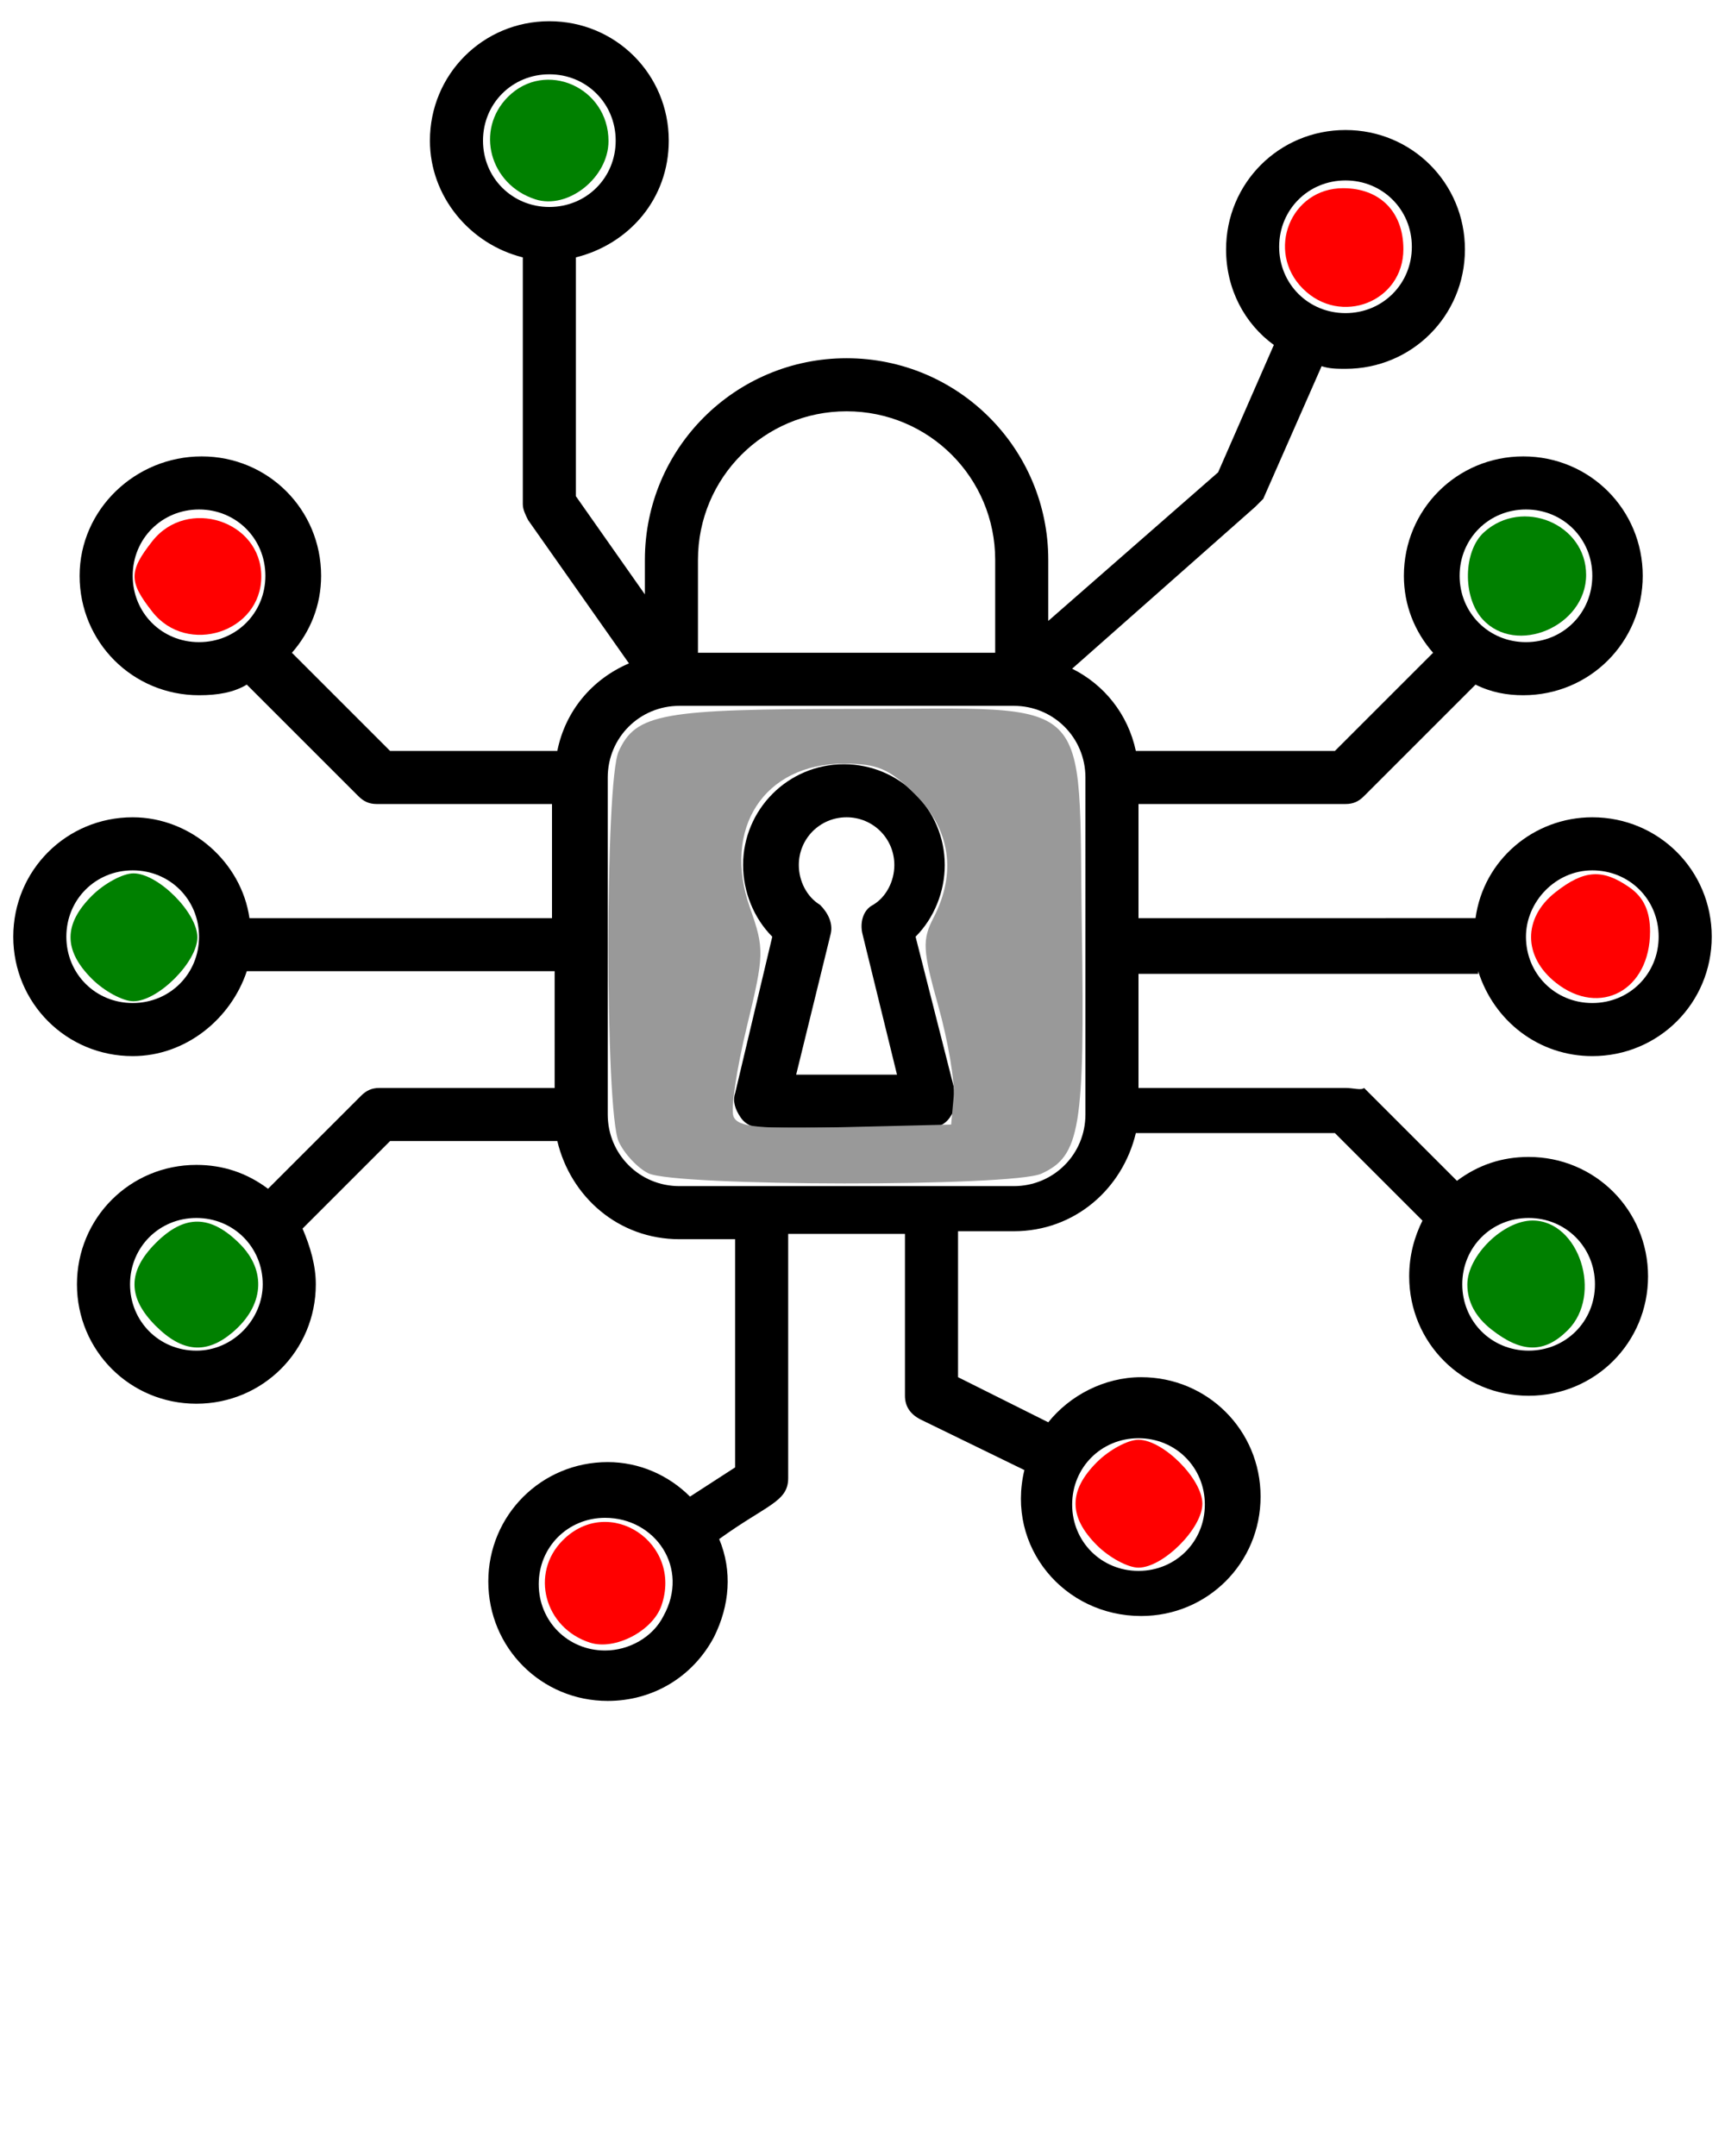 <?xml version="1.0" encoding="UTF-8" standalone="no"?>
<svg
   xmlns:dc="http://purl.org/dc/elements/1.1/"
   xmlns:cc="http://creativecommons.org/ns#"
   xmlns:rdf="http://www.w3.org/1999/02/22-rdf-syntax-ns#"
   xmlns:svg="http://www.w3.org/2000/svg"
   xmlns="http://www.w3.org/2000/svg"
   xmlns:sodipodi="http://sodipodi.sourceforge.net/DTD/sodipodi-0.dtd"
   xmlns:inkscape="http://www.inkscape.org/namespaces/inkscape"
   version="1.1"
   x="0px"
   y="0px"
   viewBox="0 0 65 81.25"
   style="enable-background:new 0 0 65 65;"
   xml:space="preserve"
   id="svg14"
   sodipodi:docname="encryption.svg"
   inkscape:version="0.92.3 (2405546, 2018-03-11)"
   inkscape:export-filename="C:\Users\coder\source\repos\Ubiety\Ubiety.Scram.Core\docs\Ubiety.Scram.Docs\images\encryption64.png"
   inkscape:export-xdpi="96"
   inkscape:export-ydpi="96"><defs
     id="defs18" /><sodipodi:namedview
     pagecolor="#ffffff"
     bordercolor="#666666"
     borderopacity="1"
     objecttolerance="10"
     gridtolerance="10"
     guidetolerance="10"
     inkscape:pageopacity="0"
     inkscape:pageshadow="2"
     inkscape:window-width="1920"
     inkscape:window-height="1017"
     id="namedview16"
     showgrid="false"
     inkscape:zoom="2.9046154"
     inkscape:cx="32.5"
     inkscape:cy="40.625"
     inkscape:window-x="-8"
     inkscape:window-y="-8"
     inkscape:window-maximized="1"
     inkscape:current-layer="svg14" /><g
     id="g8"><g
       id="g6"><path
         d="M34.5,35.3c0.7-0.7,1.1-1.7,1.1-2.7c0-2.1-1.7-3.8-3.8-3.8s-3.8,1.7-3.8,3.8c0,1,0.4,2,1.1,2.7l-1.4,5.9    c-0.1,0.3,0,0.6,0.2,0.9s0.5,0.4,0.8,0.4H35c0.3,0,0.6-0.1,0.8-0.4s0.3-0.6,0.2-0.9L34.5,35.3z M30,40.5l1.3-5.3    c0.1-0.4-0.1-0.8-0.4-1.1c-0.5-0.3-0.8-0.9-0.8-1.5c0-1,0.8-1.8,1.8-1.8s1.8,0.8,1.8,1.8c0,0.6-0.3,1.2-0.8,1.5    c-0.4,0.2-0.5,0.7-0.4,1.1l1.3,5.3H30z"
         id="path2" /><path
         d="M55.7,36.6c0.6,1.9,2.3,3.2,4.3,3.2c2.5,0,4.5-2,4.5-4.5s-2-4.5-4.5-4.5c-2.2,0-4.1,1.6-4.4,3.8H42.9v-4.3h7.8    c0.3,0,0.5-0.1,0.7-0.3l4.2-4.2c0.6,0.3,1.2,0.4,1.8,0.4c2.5,0,4.5-2,4.5-4.5c0-2.5-2-4.5-4.5-4.5s-4.5,2-4.5,4.5    c0,1.1,0.4,2.1,1.1,2.9l-3.7,3.7h-7.5c-0.3-1.4-1.2-2.5-2.4-3.1l6.9-6.1c0.1-0.1,0.2-0.2,0.3-0.3l2.2-5c0.3,0.1,0.6,0.1,0.9,0.1    c2.5,0,4.5-2,4.5-4.5s-2-4.5-4.5-4.5s-4.5,2-4.5,4.5c0,1.5,0.7,2.8,1.8,3.6l-2.1,4.8l-6.4,5.6v-2.3c0-4.2-3.4-7.6-7.6-7.6    c-4.2,0-7.6,3.4-7.6,7.6v1.3l-2.6-3.7v-9c2-0.5,3.5-2.2,3.5-4.4c0-2.5-2-4.5-4.5-4.5s-4.5,2-4.5,4.5c0,2.1,1.5,3.9,3.5,4.4V19    c0,0.2,0.1,0.4,0.2,0.6l3.8,5.4c-1.4,0.6-2.4,1.8-2.7,3.3h-6.3L11,24.6c0.7-0.8,1.1-1.8,1.1-2.9c0-2.5-2-4.5-4.5-4.5    S3,19.2,3,21.7c0,2.5,2,4.5,4.5,4.5c0.7,0,1.3-0.1,1.8-0.4l4.2,4.2c0.2,0.2,0.4,0.3,0.7,0.3h6.6v4.3H9.4c-0.3-2.1-2.2-3.8-4.4-3.8    c-2.5,0-4.5,2-4.5,4.5s2,4.5,4.5,4.5c2,0,3.7-1.4,4.3-3.2h11.6V41h-6.6c-0.3,0-0.5,0.1-0.7,0.3l-3.5,3.5c-0.8-0.6-1.7-0.9-2.7-0.9    c-2.5,0-4.5,2-4.5,4.5s2,4.5,4.5,4.5s4.5-2,4.5-4.5c0-0.7-0.2-1.4-0.5-2.1l3.3-3.3H21c0.5,2.1,2.3,3.7,4.6,3.7h2.1v8.6L26,56.4    c-0.8-0.8-1.9-1.3-3.1-1.3c-2.5,0-4.5,2-4.5,4.5s2,4.5,4.5,4.5c1.7,0,3.2-0.9,4-2.4c0.6-1.2,0.7-2.5,0.2-3.7    c1.8-1.3,2.6-1.4,2.6-2.3v-9.2h4.4v6.1c0,0.4,0.2,0.7,0.6,0.9l3.9,1.9c-0.7,2.9,1.5,5.5,4.4,5.5c2.5,0,4.5-2,4.5-4.5    s-2-4.5-4.5-4.5c-1.4,0-2.7,0.7-3.5,1.7l-3.4-1.7v-5.5h2.1c2.3,0,4.1-1.6,4.6-3.7h7.5l3.3,3.3c-0.3,0.6-0.5,1.3-0.5,2.1    c0,2.5,2,4.5,4.5,4.5c2.5,0,4.5-2,4.5-4.5s-2-4.5-4.5-4.5c-1,0-1.9,0.3-2.7,0.9l-3.5-3.5C51.3,41.1,51,41,50.7,41h-7.8v-4.3H55.7z     M60,32.8c1.4,0,2.5,1.1,2.5,2.5c0,1.4-1.1,2.5-2.5,2.5c-1.4,0-2.5-1.1-2.5-2.5C57.5,34,58.6,32.8,60,32.8z M57.5,19.2    c1.4,0,2.5,1.1,2.5,2.5c0,1.4-1.1,2.5-2.5,2.5c-1.4,0-2.5-1.1-2.5-2.5C55,20.3,56.1,19.2,57.5,19.2z M50.7,6.8    c1.4,0,2.5,1.1,2.5,2.5c0,1.4-1.1,2.5-2.5,2.5s-2.5-1.1-2.5-2.5C48.2,7.9,49.3,6.8,50.7,6.8z M18.2,5.3c0-1.4,1.1-2.5,2.5-2.5    s2.5,1.1,2.5,2.5s-1.1,2.5-2.5,2.5S18.2,6.7,18.2,5.3z M5,21.7c0-1.4,1.1-2.5,2.5-2.5c1.4,0,2.5,1.1,2.5,2.5    c0,1.4-1.1,2.5-2.5,2.5C6.1,24.2,5,23.1,5,21.7z M5,37.8c-1.4,0-2.5-1.1-2.5-2.5c0-1.4,1.1-2.5,2.5-2.5s2.5,1.1,2.5,2.5    C7.5,36.7,6.4,37.8,5,37.8z M7.4,50.9c-1.4,0-2.5-1.1-2.5-2.5c0-1.4,1.1-2.5,2.5-2.5c1.4,0,2.5,1.1,2.5,2.5    C9.9,49.7,8.8,50.9,7.4,50.9z M25,60.9c-0.4,0.8-1.3,1.3-2.2,1.3c-1.4,0-2.5-1.1-2.5-2.5s1.1-2.5,2.5-2.5    C24.7,57.2,26,59.1,25,60.9z M42.9,54.2c1.4,0,2.5,1.1,2.5,2.5c0,1.4-1.1,2.5-2.5,2.5c-1.4,0-2.5-1.1-2.5-2.5    C40.4,55.3,41.5,54.2,42.9,54.2z M31.9,15.5c3.1,0,5.6,2.5,5.6,5.6v3.5H26.3v-3.5C26.3,18,28.8,15.5,31.9,15.5z M40.9,42    c0,1.5-1.2,2.7-2.7,2.7H25.6c-1.5,0-2.7-1.2-2.7-2.7V29.3c0-1.5,1.2-2.7,2.7-2.7h12.6c1.5,0,2.7,1.2,2.7,2.7V42z M57.6,45.9    c1.4,0,2.5,1.1,2.5,2.5c0,1.4-1.1,2.5-2.5,2.5c-1.4,0-2.5-1.1-2.5-2.5C55.1,47,56.2,45.9,57.6,45.9z"
         id="path4" /></g></g><path
     style="fill:#999999;stroke-width:0.344"
     d="m 24.431,44.216 c -0.404,-0.196 -0.908,-0.735 -1.119,-1.198 -0.517,-1.135 -0.518,-13.564 -0.001,-14.699 0.651,-1.428 1.623,-1.603 8.891,-1.603 9.185,0 8.425,-0.735 8.563,8.283 0.115,7.506 -0.06,8.564 -1.523,9.231 -1.095,0.499 -13.777,0.487 -14.811,-0.014 z m 11.503,-2.868 c 0.052,-0.568 -0.207,-2.11 -0.575,-3.426 -0.594,-2.12 -0.615,-2.501 -0.181,-3.34 0.872,-1.687 0.632,-3.316 -0.681,-4.63 -0.982,-0.982 -1.419,-1.171 -2.708,-1.171 -3.001,0 -4.584,2.439 -3.528,5.434 0.545,1.545 0.539,1.764 -0.122,4.488 -0.382,1.575 -0.608,3.09 -0.501,3.367 0.157,0.41 0.939,0.485 4.198,0.407 l 4.004,-0.097 z"
     id="path22"
     inkscape:connector-curvature="0" /><path
     style="fill:#ff0000;stroke-width:0.344"
     d="m 49.094,10.879 c -1.413,-1.413 -0.463,-3.787 1.515,-3.787 1.388,0 2.272,0.894 2.272,2.298 0,1.983 -2.364,2.913 -3.787,1.489 z"
     id="path34"
     inkscape:connector-curvature="0" /><path
     style="fill:#ff0000;stroke-width:0.344"
     d="m 58.633,37.039 c -1.244,-0.978 -1.254,-2.445 -0.025,-3.412 1.084,-0.853 1.777,-0.897 2.803,-0.178 0.524,0.367 0.765,0.889 0.765,1.656 0,2.209 -1.886,3.238 -3.544,1.934 z"
     id="path36"
     inkscape:connector-curvature="0" /><path
     style="fill:#ff0000;stroke-width:0.344"
     d="m 41.332,58.233 c -1.072,-1.072 -1.072,-2.058 0,-3.13 0.465,-0.465 1.169,-0.845 1.565,-0.845 0.929,0 2.41,1.481 2.41,2.41 0,0.929 -1.481,2.41 -2.41,2.41 -0.396,0 -1.1,-0.38 -1.565,-0.845 z"
     id="path38"
     inkscape:connector-curvature="0" /><path
     style="fill:#ff0000;stroke-width:0.344"
     d="m 22.24,61.907 c -1.726,-0.55 -2.279,-2.616 -1.033,-3.862 1.751,-1.751 4.54,0.103 3.715,2.469 -0.332,0.952 -1.751,1.689 -2.682,1.392 z"
     id="path40"
     inkscape:connector-curvature="0" /><path
     style="fill:#ff0000;stroke-width:0.344"
     d="m 5.74,23.055 c -0.893,-1.135 -0.893,-1.526 0,-2.661 1.316,-1.673 4.106,-0.769 4.106,1.331 0,2.099 -2.79,3.004 -4.106,1.331 z"
     id="path42"
     inkscape:connector-curvature="0" /><path
     style="fill:#008000;stroke-width:0.344"
     d="m 3.462,36.888 c -1.072,-1.072 -1.072,-2.058 0,-3.13 0.465,-0.465 1.169,-0.845 1.565,-0.845 0.929,0 2.41,1.481 2.41,2.41 0,0.929 -1.481,2.41 -2.41,2.41 -0.396,0 -1.1,-0.38 -1.565,-0.845 z"
     id="path44"
     inkscape:connector-curvature="0" /><path
     style="fill:#008000;stroke-width:0.344"
     d="m 5.872,49.971 c -1.072,-1.072 -1.072,-2.058 0,-3.13 1.081,-1.081 2.059,-1.071 3.163,0.033 1.019,1.019 0.911,2.337 -0.274,3.339 -0.982,0.831 -1.892,0.754 -2.889,-0.243 z"
     id="path46"
     inkscape:connector-curvature="0" /><path
     style="fill:#008000;stroke-width:0.344"
     d="M 20.175,7.513 C 18.447,6.956 17.896,4.895 19.142,3.649 c 1.408,-1.408 3.787,-0.36 3.787,1.668 0,1.374 -1.527,2.591 -2.754,2.196 z"
     id="path48"
     inkscape:connector-curvature="0" /><path
     style="fill:#008000;stroke-width:0.344"
     d="m 55.861,23.332 c -0.756,-0.836 -0.725,-2.566 0.06,-3.276 1.449,-1.311 3.846,-0.308 3.846,1.609 0,1.937 -2.641,3.065 -3.906,1.667 z"
     id="path50"
     inkscape:connector-curvature="0" /><path
     style="fill:#008000;stroke-width:0.344"
     d="m 56.198,50.102 c -0.602,-0.473 -0.907,-1.045 -0.907,-1.696 0,-1.083 1.353,-2.41 2.456,-2.41 1.759,0 2.661,2.801 1.331,4.131 -0.88,0.88 -1.739,0.872 -2.88,-0.025 z"
     id="path52"
     inkscape:connector-curvature="0" /></svg>